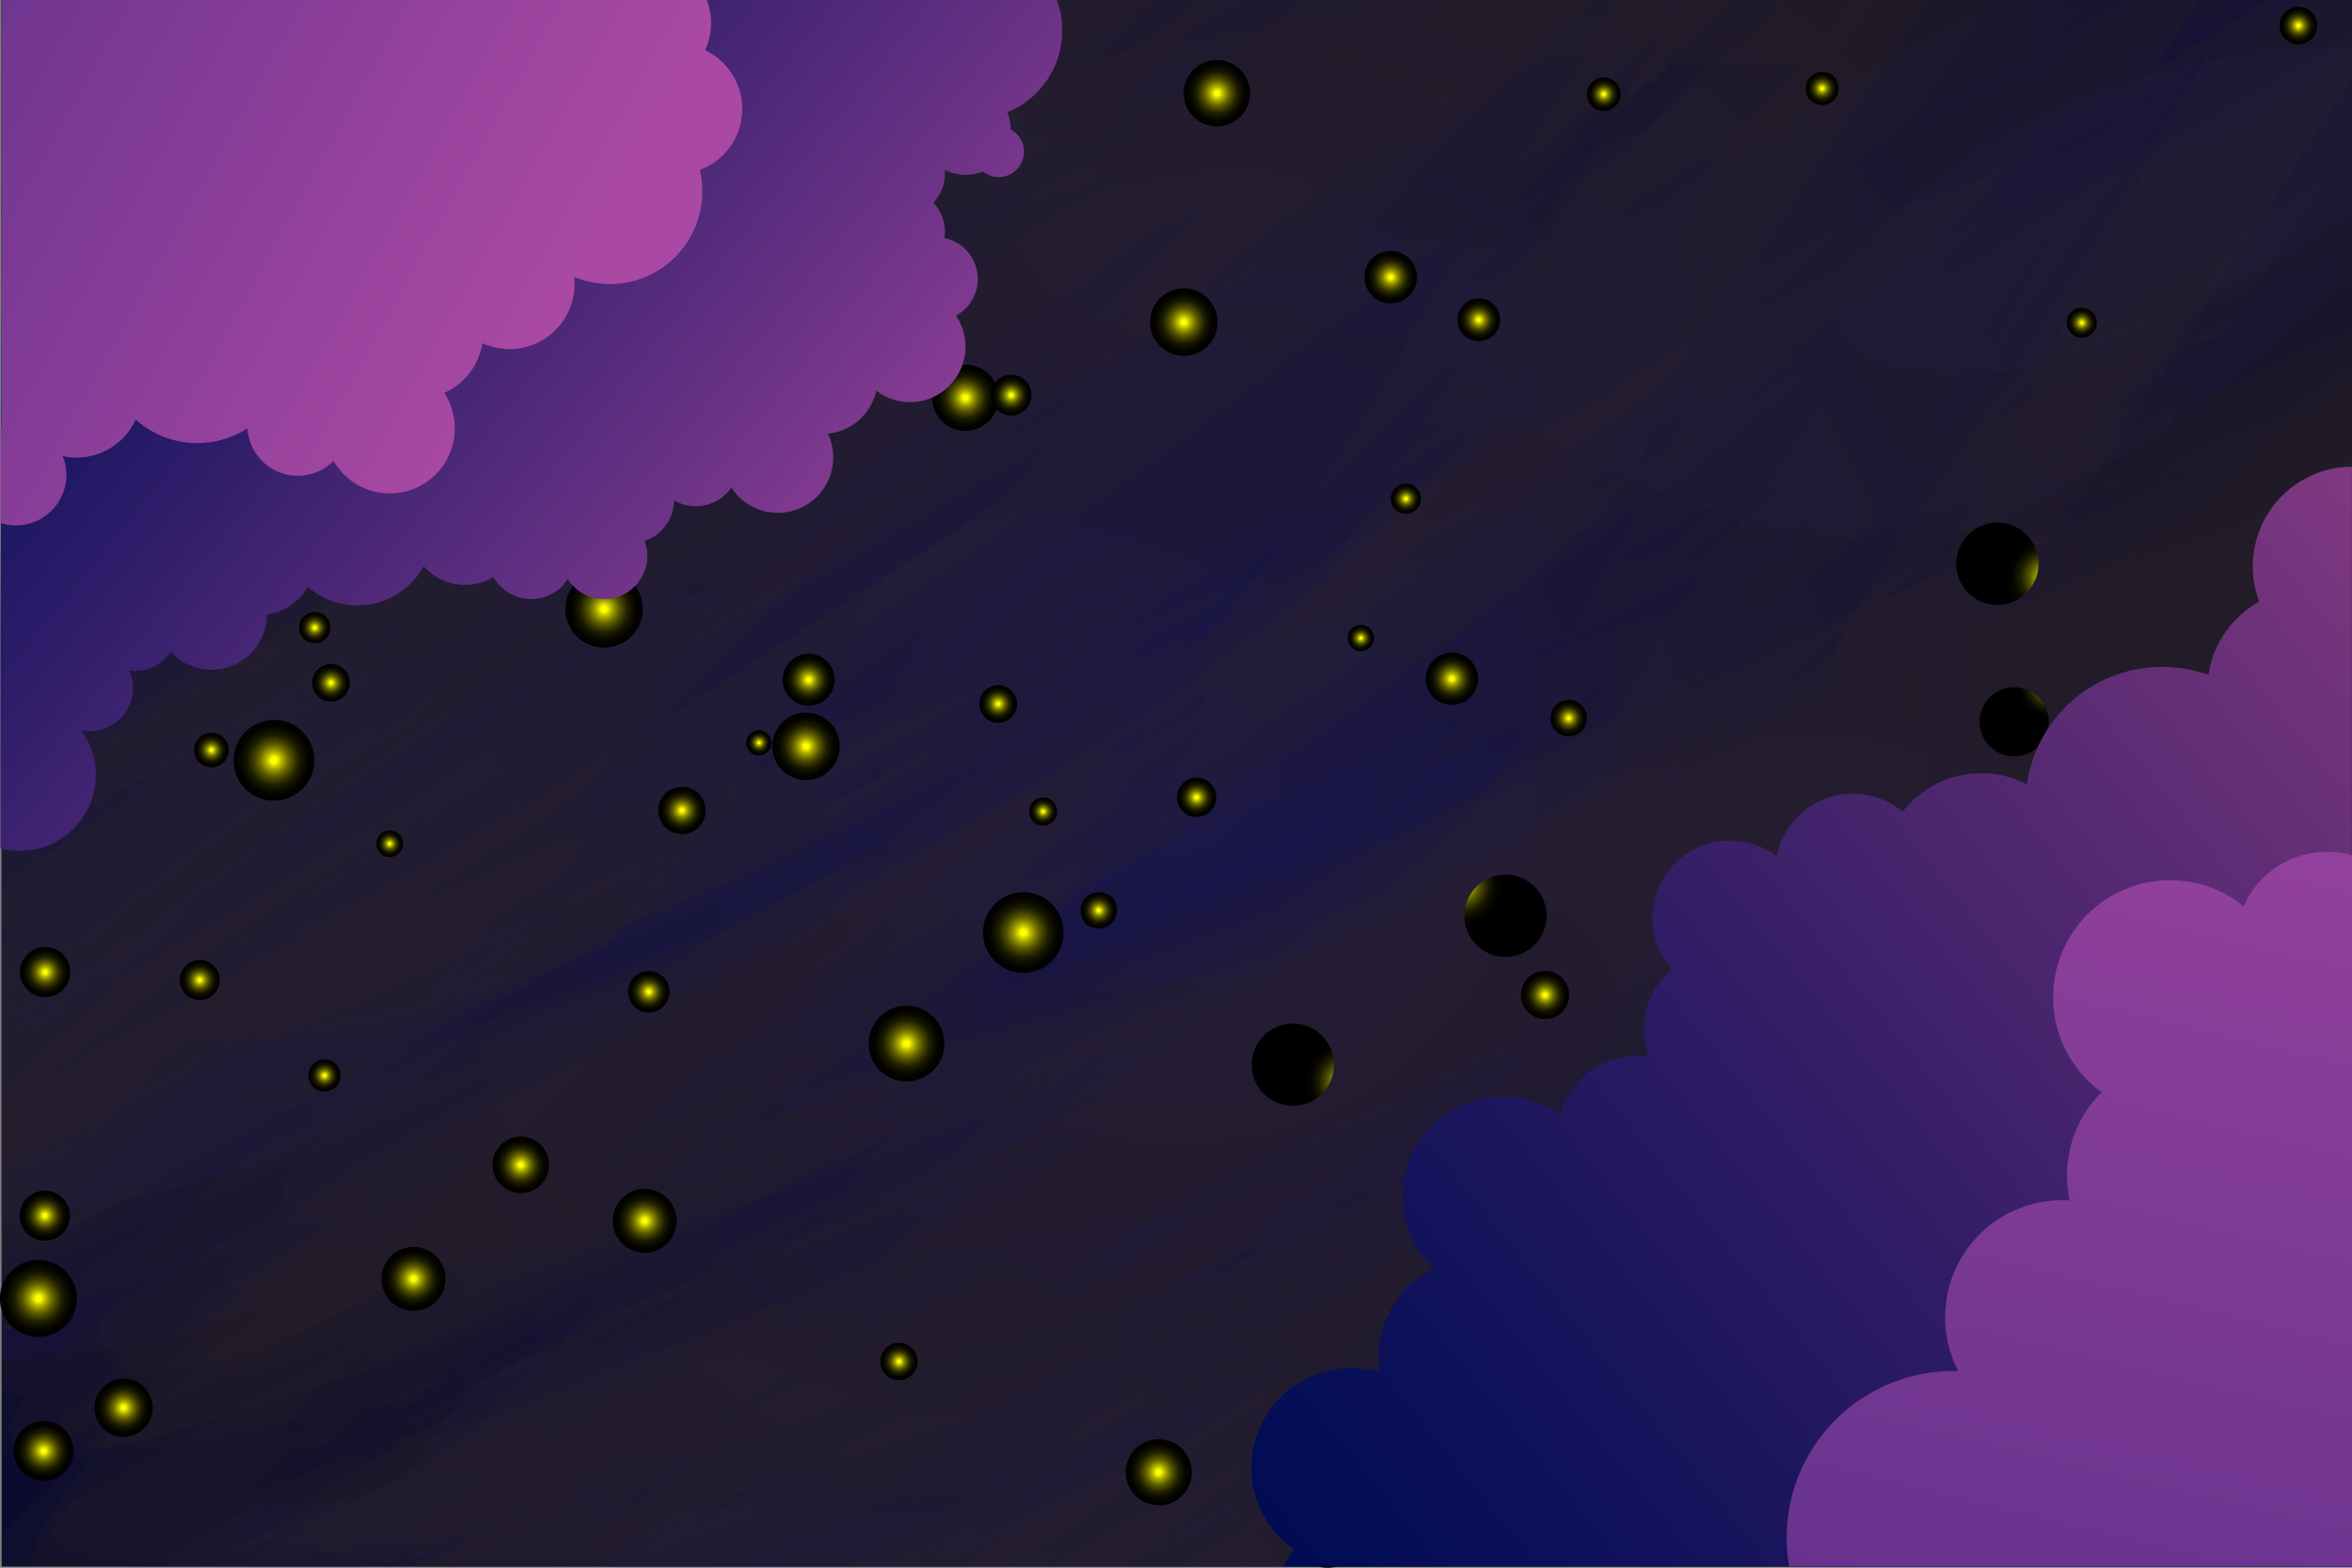 <svg xmlns="http://www.w3.org/2000/svg" xmlns:xlink="http://www.w3.org/1999/xlink" viewBox="0 0 749.93 500"><rect x="0" y="0" width="749.93" height="500" fill="#808080" stroke="none"/><defs><style>.cls-1{isolation:isolate;}.cls-2{fill:url(#radial-gradient);}.cls-3{fill:#10136b;opacity:0.21;}.cls-4{fill:#0d0d4f;opacity:0.64;}.cls-5{opacity:0.99;}.cls-5,.cls-7{mix-blend-mode:color-dodge;}.cls-6{fill:#312c2d;opacity:0.11;}.cls-8{fill:url(#Degradado_sin_nombre_4);}.cls-9{fill:url(#Degradado_sin_nombre_4-2);}.cls-10{fill:url(#Degradado_sin_nombre_4-3);}.cls-11{fill:url(#Degradado_sin_nombre_4-4);}.cls-12{fill:url(#Degradado_sin_nombre_4-5);}.cls-13{fill:url(#Degradado_sin_nombre_4-6);}.cls-14{fill:url(#Degradado_sin_nombre_4-7);}.cls-15{fill:url(#Degradado_sin_nombre_4-8);}.cls-16{fill:url(#Degradado_sin_nombre_4-9);}.cls-17{fill:url(#Degradado_sin_nombre_4-10);}.cls-18{fill:url(#Degradado_sin_nombre_4-11);}.cls-19{fill:url(#Degradado_sin_nombre_4-12);}.cls-20{fill:url(#Degradado_sin_nombre_4-13);}.cls-21{fill:url(#Degradado_sin_nombre_4-14);}.cls-22{fill:url(#Degradado_sin_nombre_4-15);}.cls-23{fill:url(#Degradado_sin_nombre_4-16);}.cls-24{fill:url(#Degradado_sin_nombre_4-17);}.cls-25{fill:url(#Degradado_sin_nombre_4-18);}.cls-26{fill:url(#Degradado_sin_nombre_4-19);}.cls-27{fill:url(#Degradado_sin_nombre_4-20);}.cls-28{fill:url(#Degradado_sin_nombre_4-21);}.cls-29{fill:url(#Degradado_sin_nombre_4-22);}.cls-30{fill:url(#Degradado_sin_nombre_4-23);}.cls-31{fill:url(#Degradado_sin_nombre_4-24);}.cls-32{fill:url(#Degradado_sin_nombre_4-25);}.cls-33{fill:url(#Degradado_sin_nombre_4-26);}.cls-34{fill:url(#Degradado_sin_nombre_4-27);}.cls-35{fill:url(#Degradado_sin_nombre_4-28);}.cls-36{fill:url(#Degradado_sin_nombre_4-29);}.cls-37{fill:url(#Degradado_sin_nombre_4-30);}.cls-38{fill:url(#Degradado_sin_nombre_4-31);}.cls-39{fill:url(#Degradado_sin_nombre_4-32);}.cls-40{fill:url(#Degradado_sin_nombre_4-33);}.cls-41{fill:url(#Degradado_sin_nombre_4-34);}.cls-42{fill:url(#Degradado_sin_nombre_4-35);}.cls-43{fill:url(#Degradado_sin_nombre_4-36);}.cls-44{fill:url(#Degradado_sin_nombre_4-37);}.cls-45{fill:url(#Degradado_sin_nombre_4-38);}.cls-46{fill:url(#Degradado_sin_nombre_4-39);}.cls-47{fill:url(#Degradado_sin_nombre_4-40);}.cls-48{fill:url(#Degradado_sin_nombre_4-41);}.cls-49{fill:url(#Degradado_sin_nombre_4-42);}.cls-50{fill:url(#Degradado_sin_nombre_4-43);}.cls-51{fill:url(#Degradado_sin_nombre_4-44);}.cls-52{fill:url(#Degradado_sin_nombre_4-45);}.cls-53{fill:url(#Degradado_sin_nombre_4-46);}.cls-54{fill:url(#Degradado_sin_nombre_4-47);}.cls-55{fill:url(#Degradado_sin_nombre_4-48);}.cls-56{fill:url(#Degradado_sin_nombre_4-49);}.cls-57{fill:url(#Degradado_sin_nombre_4-50);}.cls-58{fill:url(#Degradado_sin_nombre_4-51);}.cls-59{fill:url(#Degradado_sin_nombre_4-52);}.cls-60{fill:url(#Degradado_sin_nombre_4-53);}.cls-61{fill:url(#Degradado_sin_nombre_4-54);}.cls-62{fill:url(#Degradado_sin_nombre_4-55);}.cls-63{fill:url(#Degradado_sin_nombre_4-56);}.cls-64{fill:url(#Degradado_sin_nombre_4-57);}.cls-65{fill:url(#Degradado_sin_nombre_4-58);}.cls-66{fill:url(#Degradado_sin_nombre_4-59);}.cls-67{fill:url(#Degradado_sin_nombre_4-60);}.cls-68{fill:url(#Degradado_sin_nombre_4-61);}.cls-69{fill:url(#Degradado_sin_nombre_4-62);}.cls-70{fill:url(#Degradado_sin_nombre_4-63);}.cls-71{fill:url(#Degradado_sin_nombre_4-64);}.cls-72{fill:url(#Degradado_sin_nombre_4-65);}.cls-73{fill:url(#Degradado_sin_nombre_4-66);}.cls-74{fill:url(#Degradado_sin_nombre_4-67);}.cls-75{fill:url(#Degradado_sin_nombre_4-68);}.cls-76{fill:url(#Degradado_sin_nombre_4-69);}.cls-77{fill:url(#Degradado_sin_nombre_8);}.cls-78{fill:url(#Degradado_sin_nombre_6);}.cls-79{fill:url(#Degradado_sin_nombre_7);}.cls-80{fill:url(#Degradado_sin_nombre_6-2);}</style><radialGradient id="radial-gradient" cx="375.23" cy="249.8" r="318.43" gradientUnits="userSpaceOnUse"><stop offset="0" stop-color="#0b0a65"/><stop offset="1" stop-color="#040431"/></radialGradient><radialGradient id="Degradado_sin_nombre_4" cx="-3047.32" cy="1663.61" r="4.46" gradientTransform="matrix(0, -1, -1, 0, 1996.21, -2788.54)" gradientUnits="userSpaceOnUse"><stop offset="0" stop-color="#ff0"/><stop offset="0.07" stop-color="#ff0"/><stop offset="0.12" stop-color="#e0e000"/><stop offset="0.21" stop-color="#acac00"/><stop offset="0.31" stop-color="#7e7e00"/><stop offset="0.41" stop-color="#575700"/><stop offset="0.52" stop-color="#383800"/><stop offset="0.62" stop-color="#1f1f00"/><stop offset="0.74" stop-color="#0e0e00"/><stop offset="0.86" stop-color="#030300"/><stop offset="1"/></radialGradient><radialGradient id="Degradado_sin_nombre_4-2" cx="-3026.55" cy="1739.21" r="10.74" xlink:href="#Degradado_sin_nombre_4"/><radialGradient id="Degradado_sin_nombre_4-3" cx="-2891.27" cy="1618.75" r="10.74" xlink:href="#Degradado_sin_nombre_4"/><radialGradient id="Degradado_sin_nombre_4-4" cx="-3046.99" cy="1778.77" r="7.54" xlink:href="#Degradado_sin_nombre_4"/><radialGradient id="Degradado_sin_nombre_4-5" cx="-3005.31" cy="1738.37" r="8.29" xlink:href="#Degradado_sin_nombre_4"/><radialGradient id="Degradado_sin_nombre_4-6" cx="-3025.4" cy="1754.19" r="3.95" xlink:href="#Degradado_sin_nombre_4"/><radialGradient id="Degradado_sin_nombre_4-7" cx="-3104.81" cy="1789.35" r="6.61" xlink:href="#Degradado_sin_nombre_4"/><radialGradient id="Degradado_sin_nombre_4-8" cx="-3121.33" cy="1707.17" r="12.06" xlink:href="#Degradado_sin_nombre_4"/><radialGradient id="Degradado_sin_nombre_4-9" cx="-3012.99" cy="1677.93" r="5.95" xlink:href="#Degradado_sin_nombre_4"/><radialGradient id="Degradado_sin_nombre_4-10" cx="-3042.83" cy="1614.69" r="6.27" xlink:href="#Degradado_sin_nombre_4"/><radialGradient id="Degradado_sin_nombre_4-11" cx="-2992.03" cy="1562.3" r="4.17" xlink:href="#Degradado_sin_nombre_4"/><radialGradient id="Degradado_sin_nombre_4-12" cx="-3005" cy="1533.28" r="8.33" xlink:href="#Degradado_sin_nombre_4"/><radialGradient id="Degradado_sin_nombre_4-13" cx="-3017.56" cy="1496.04" r="5.8" xlink:href="#Degradado_sin_nombre_4"/><radialGradient id="Degradado_sin_nombre_4-14" cx="-3078.85" cy="1645.89" r="5.8" xlink:href="#Degradado_sin_nombre_4"/><radialGradient id="Degradado_sin_nombre_4-15" cx="-2947.58" cy="1547.94" r="4.79" xlink:href="#Degradado_sin_nombre_4"/><radialGradient id="Degradado_sin_nombre_4-16" cx="-2890.53" cy="1524.7" r="6.81" xlink:href="#Degradado_sin_nombre_4"/><radialGradient id="Degradado_sin_nombre_4-17" cx="-2818.57" cy="1484.85" r="5.35" xlink:href="#Degradado_sin_nombre_4"/><radialGradient id="Degradado_sin_nombre_4-18" cx="-2876.95" cy="1552.79" r="8.37" xlink:href="#Degradado_sin_nombre_4"/><radialGradient id="Degradado_sin_nombre_4-19" cx="-2818.28" cy="1608.17" r="10.57" xlink:href="#Degradado_sin_nombre_4"/><radialGradient id="Degradado_sin_nombre_4-20" cx="-2915.39" cy="1688.39" r="10.57" xlink:href="#Degradado_sin_nombre_4"/><radialGradient id="Degradado_sin_nombre_4-21" cx="-2914.56" cy="1673.8" r="6.49" xlink:href="#Degradado_sin_nombre_4"/><radialGradient id="Degradado_sin_nombre_4-22" cx="-2815.36" cy="1733.03" r="12.32" xlink:href="#Degradado_sin_nombre_4"/><radialGradient id="Degradado_sin_nombre_4-23" cx="-2918.85" cy="1758.14" r="12.32" xlink:href="#Degradado_sin_nombre_4"/><radialGradient id="Degradado_sin_nombre_4-24" cx="-2982.77" cy="1803.6" r="12.32" xlink:href="#Degradado_sin_nombre_4"/><radialGradient id="Degradado_sin_nombre_4-25" cx="-2853.03" cy="1780.29" r="5.27" xlink:href="#Degradado_sin_nombre_4"/><radialGradient id="Degradado_sin_nombre_4-26" cx="-2908.73" cy="1822.14" r="4.51" xlink:href="#Degradado_sin_nombre_4"/><radialGradient id="Degradado_sin_nombre_4-27" cx="-2905.18" cy="1870.42" r="7.33" xlink:href="#Degradado_sin_nombre_4"/><radialGradient id="Degradado_sin_nombre_4-28" cx="-2877.9" cy="1908.29" r="6.69" xlink:href="#Degradado_sin_nombre_4"/><radialGradient id="Degradado_sin_nombre_4-29" cx="-2935.66" cy="1901.88" r="11.63" xlink:href="#Degradado_sin_nombre_4"/><radialGradient id="Degradado_sin_nombre_4-30" cx="-2952.35" cy="1909.29" r="6.54" xlink:href="#Degradado_sin_nombre_4"/><radialGradient id="Degradado_sin_nombre_4-31" cx="-2988.71" cy="1895.86" r="5.01" xlink:href="#Degradado_sin_nombre_4"/><radialGradient id="Degradado_sin_nombre_4-32" cx="-3006.29" cy="1890.67" r="6.01" xlink:href="#Degradado_sin_nombre_4"/><radialGradient id="Degradado_sin_nombre_4-33" cx="-3031" cy="1908.86" r="12.87" xlink:href="#Degradado_sin_nombre_4"/><radialGradient id="Degradado_sin_nombre_4-34" cx="-3057.61" cy="1871.96" r="4.25" xlink:href="#Degradado_sin_nombre_4"/><radialGradient id="Degradado_sin_nombre_4-35" cx="-3101.07" cy="1932.52" r="6.36" xlink:href="#Degradado_sin_nombre_4"/><radialGradient id="Degradado_sin_nombre_4-36" cx="-3176.2" cy="1981.92" r="7.95" xlink:href="#Degradado_sin_nombre_4"/><radialGradient id="Degradado_sin_nombre_4-37" cx="-3237.48" cy="1956.79" r="9.26" xlink:href="#Degradado_sin_nombre_4"/><radialGradient id="Degradado_sin_nombre_4-38" cx="-3196.39" cy="1864.36" r="10.2" xlink:href="#Degradado_sin_nombre_4"/><radialGradient id="Degradado_sin_nombre_4-39" cx="-3160.06" cy="1830.16" r="9.04" xlink:href="#Degradado_sin_nombre_4"/><radialGradient id="Degradado_sin_nombre_4-40" cx="-3177.88" cy="1790.64" r="10.17" xlink:href="#Degradado_sin_nombre_4"/><radialGradient id="Degradado_sin_nombre_4-41" cx="-3222.73" cy="1709.58" r="5.95" xlink:href="#Degradado_sin_nombre_4"/><radialGradient id="Degradado_sin_nombre_4-42" cx="-3258.05" cy="1626.78" r="10.52" xlink:href="#Degradado_sin_nombre_4"/><radialGradient id="Degradado_sin_nombre_4-43" cx="-3278.04" cy="1572.87" r="10.49" xlink:href="#Degradado_sin_nombre_4"/><radialGradient id="Degradado_sin_nombre_4-44" cx="-3218.17" cy="1518.43" r="10.52" xlink:href="#Degradado_sin_nombre_4"/><radialGradient id="Degradado_sin_nombre_4-45" cx="-3271.67" cy="1475.75" r="6.88" xlink:href="#Degradado_sin_nombre_4"/><radialGradient id="Degradado_sin_nombre_4-46" cx="-3190.38" cy="1423.02" r="10.68" gradientTransform="matrix(1, -0.01, -0.01, -1, 3777.61, 1792.99)" xlink:href="#Degradado_sin_nombre_4"/><radialGradient id="Degradado_sin_nombre_4-47" cx="-3170.89" cy="1484.98" r="10.68" gradientTransform="matrix(1, -0.01, -0.01, -1, 3701.4, 1825.48)" xlink:href="#Degradado_sin_nombre_4"/><radialGradient id="Degradado_sin_nombre_4-48" cx="-3212.59" cy="1359.64" r="4.8" xlink:href="#Degradado_sin_nombre_4"/><radialGradient id="Degradado_sin_nombre_4-49" cx="-3216.21" cy="1291.98" r="12.84" xlink:href="#Degradado_sin_nombre_4"/><radialGradient id="Degradado_sin_nombre_4-50" cx="-3085.94" cy="1669.92" r="12.84" xlink:href="#Degradado_sin_nombre_4"/><radialGradient id="Degradado_sin_nombre_4-51" cx="-3142.8" cy="1298.88" r="7.67" xlink:href="#Degradado_sin_nombre_4"/><radialGradient id="Degradado_sin_nombre_4-52" cx="-3105.83" cy="1503.57" r="7.67" xlink:href="#Degradado_sin_nombre_4"/><radialGradient id="Degradado_sin_nombre_4-53" cx="-3105.83" cy="1268.12" r="5.53" xlink:href="#Degradado_sin_nombre_4"/><radialGradient id="Degradado_sin_nombre_4-54" cx="-3018.72" cy="1353.99" r="11.03" gradientTransform="matrix(0.92, -0.38, -0.38, -0.92, 3949.03, 335.07)" xlink:href="#Degradado_sin_nombre_4"/><radialGradient id="Degradado_sin_nombre_4-55" cx="-2968.32" cy="1359.34" r="13.12" gradientTransform="matrix(0.92, -0.39, -0.39, -0.92, 3899.82, 288.83)" xlink:href="#Degradado_sin_nombre_4"/><radialGradient id="Degradado_sin_nombre_4-56" cx="-3128.09" cy="1583.98" r="13.12" gradientTransform="matrix(0.92, -0.39, -0.39, -0.92, 3909.25, 594.22)" xlink:href="#Degradado_sin_nombre_4"/><radialGradient id="Degradado_sin_nombre_4-57" cx="-3080.6" cy="1516.19" r="13.12" gradientTransform="matrix(0.95, -0.31, -0.31, -0.95, 3881.31, 761.28)" xlink:href="#Degradado_sin_nombre_4"/><radialGradient id="Degradado_sin_nombre_4-58" cx="-2955.17" cy="1253.74" r="4.3" xlink:href="#Degradado_sin_nombre_4"/><radialGradient id="Degradado_sin_nombre_4-59" cx="-2891.46" cy="1332.43" r="4.77" xlink:href="#Degradado_sin_nombre_4"/><radialGradient id="Degradado_sin_nombre_4-60" cx="-2796.67" cy="1263.38" r="6" xlink:href="#Degradado_sin_nombre_4"/><radialGradient id="Degradado_sin_nombre_4-61" cx="-2816.75" cy="1415.23" r="5.27" xlink:href="#Degradado_sin_nombre_4"/><radialGradient id="Degradado_sin_nombre_4-62" cx="-2819.98" cy="1897.4" r="3.89" xlink:href="#Degradado_sin_nombre_4"/><radialGradient id="Degradado_sin_nombre_4-63" cx="-2883.23" cy="1987.26" r="6.5" xlink:href="#Degradado_sin_nombre_4"/><radialGradient id="Degradado_sin_nombre_4-64" cx="-2953.75" cy="1924.08" r="9.92" xlink:href="#Degradado_sin_nombre_4"/><radialGradient id="Degradado_sin_nombre_4-65" cx="-3027.71" cy="1928.79" r="5.51" xlink:href="#Degradado_sin_nombre_4"/><radialGradient id="Degradado_sin_nombre_4-66" cx="-3098.56" cy="1981.82" r="8.04" xlink:href="#Degradado_sin_nombre_4"/><radialGradient id="Degradado_sin_nombre_4-67" cx="-3131.52" cy="1892.75" r="5.11" xlink:href="#Degradado_sin_nombre_4"/><radialGradient id="Degradado_sin_nombre_4-68" cx="-3202.62" cy="1983.96" r="12.25" xlink:href="#Degradado_sin_nombre_4"/><radialGradient id="Degradado_sin_nombre_4-69" cx="-3251.23" cy="1982.31" r="9.52" xlink:href="#Degradado_sin_nombre_4"/><linearGradient id="Degradado_sin_nombre_8" x1="447.91" y1="544.01" x2="841.41" y2="226.55" gradientUnits="userSpaceOnUse"><stop offset="0" stop-color="#000c54"/><stop offset="0.15" stop-color="#0d1159"/><stop offset="0.44" stop-color="#311d65"/><stop offset="0.82" stop-color="#6a3179"/><stop offset="1" stop-color="#873b83"/></linearGradient><linearGradient id="Degradado_sin_nombre_6" x1="747.57" y1="414.26" x2="489.41" y2="786.01" gradientTransform="matrix(-0.93, 0.36, -0.36, -0.93, 1488.69, 681.88)" gradientUnits="userSpaceOnUse"><stop offset="0" stop-color="#60308b"/><stop offset="1" stop-color="#a949a3"/></linearGradient><linearGradient id="Degradado_sin_nombre_7" x1="16.25" y1="11.94" x2="293.34" y2="236.31" gradientUnits="userSpaceOnUse"><stop offset="0" stop-color="#000c54"/><stop offset="0.13" stop-color="#0d115a"/><stop offset="0.36" stop-color="#311e6b"/><stop offset="0.68" stop-color="#6a3285"/><stop offset="1" stop-color="#a949a3"/></linearGradient><linearGradient id="Degradado_sin_nombre_6-2" x1="-53.62" y1="-8.69" x2="166.2" y2="112.96" gradientTransform="matrix(1, 0, 0, 1, 0, 0)" xlink:href="#Degradado_sin_nombre_6"/></defs><title>background</title><g class="cls-1"><g id="Layer_2" data-name="Layer 2"><g id="Layer_1-2" data-name="Layer 1"><rect class="cls-2" x="0.54" width="749.39" height="499.59"/><path class="cls-3" d="M643.68,253.25c-54.95-27.48-88.93-14.74-88.93-14.74S495.55,266.24,449.84,222s-109.41-55.7-109.41-55.7-46.46-5.75-82.18,16.24-150.63-13.24-150.63-13.24S59.23,155.27.54,182.16V433.75c34.28-1.48,104.28-11.89,159-68.09,75.43-77.44,113.9-92.43,177.85-64s96.92-4.5,96.92-4.5,63.45-37.6,81.94,15.67,65.94,102.74,65.94,102.74,43,53.95,122.9,36.47c20.29-4.44,34.65-4.4,44.8-1.88V242.38C723.56,255.48,679.49,271.15,643.68,253.25Z"/><path class="cls-3" d="M293.44,55.42s23,6,30.64,20,24.65,38.3,63.95,27S482.28,130,482.28,130s88.93,68.2,165.87,30.48c45.91-22.51,81-52.31,101.78-72.69V0H645.08a301.37,301.37,0,0,0-79.86,42.1c-89.43,65.95-140.89,23-140.89,23s-13.49-17-55.45-6.49C339.4,66,315.6,25,304,0H221.91a61.76,61.76,0,0,1,5.91,10.46C242.81,44.43,293.44,55.42,293.44,55.42Z"/><path class="cls-3" d="M432.83,470.07c-25-35.6-67.95-37-102.42-23.48S261,442.26,261,442.26c-100.59-40-123.9,18.65-123.9,18.65s-10.66,19.32-43.3,19.32c-16.74,0-32.06,9.81-43,19.36H469.22A83.22,83.22,0,0,1,432.83,470.07Z"/><path class="cls-4" d="M383.37,472.07c-27.48-23.48-59.46,0-59.46,0s-24.48,17-79.43,9.49c-28.64-3.9-43.71,6.85-51.57,18H407.19C402.61,493.27,397.49,484.14,383.37,472.07Z"/><path class="cls-4" d="M158.91,317.7s12.66-18,12.66-46-34.64-49.29-34.64-49.29S78,182.79.54,220.94V387.82C29.89,385.7,119.65,374.65,158.91,317.7Z"/><path class="cls-4" d="M622.53,282.73c-93.25-16-59.95,52.62-59.95,52.62,49.29,86.59,91.93,87.93,139.22,76.6,24.34-5.82,39.31-4.86,48.13-2.55V273.24C731.28,281.43,689.15,294.14,622.53,282.73Z"/><path class="cls-4" d="M597.36,75.83s-39.3,39.3,22,43.29c45.65,3,103.85-33.34,130.59-52.07V15.76C650,14.85,597.36,75.83,597.36,75.83Z"/><g class="cls-5"><path class="cls-6" d="M.54,82.59q11.61-6.12,23.18-12.27Q58,53.57,91.15,35.76,125.67,17.13,161.85,0H32.9Q16.67,9.38.54,18.83Z"/><path class="cls-6" d="M581.19,378.14q-35.51,15.11-69.94,31.37L449.07,440.2Q392,469.68,335.39,499.59H456.92q9.84-5.56,19.6-11.21a21.62,21.62,0,0,0,5.17,4.39A22,22,0,0,0,492.78,495c-2.33,1.49-4.59,3-6.83,4.55H640.07c16.77-20.22,37.11-38.8,58.34-57q15.51-12.6,31.28-25.08,8.49-6.78,17-13.54l3.24-1.17v-152c-56.9,41-111,83.86-166.56,125.7Z"/><path class="cls-6" d="M749.93,467l-8.57,4.73q-32.22,13.17-62.82,27.9h69l2.39-1Z"/><path class="cls-6" d="M197.19,324.68l-.2.18-10.56,5.52q-77,42.14-151.29,86.41c-7.09,4.14-1.76,13.42,3.47,16.82q8.8,4.83,19.78,1.7A184.89,184.89,0,0,0,90,427.16L158,396.39q88.58-36.5,181.91-67.2l12.52-4.56Q323.93,348.87,296,373.4c-36.6,17.58-74.26,34.2-111.32,51.29q-38.65,18-74.8,38.33c-21.06,11.29-39.79,23.69-58.16,36.57H319.92q15.82-10.08,30.83-20.82C403,445.27,455.3,412,506.27,377.57c63.66-42.95,122.06-89.4,177.49-137.23q33.18-.53,66.17-3.44V207.67Q736.72,209,723.43,210c8.86-4.86,17.66-9.77,26.5-14.65V64.14c-3.47,1-6.92,2.13-10.4,3.16l10.4-4.73V0H736.09q-35.55,23.12-71,46.33c-.89.28-1.79.54-2.67.83-24.06,7.08-47.72,15.61-70.24,24.67-12.08,4.86-23.76,10-35.27,15.31q8-12,15.77-24,21-31.64,42.4-63.14H537.57q-8.75,14.52-17.44,29-23.88,40.43-46.58,81.17A266.47,266.47,0,0,1,456,138.8c-11.13,6.52-22.05,13.18-32.79,19.88l-7.47,5.09c-3.39,2.79-6.82,5.56-10.23,8.34q-43.1,16.83-85.65,34.29a526.76,526.76,0,0,1-103,42.47q-22.51,8.07-44.32,16.95,4.16-5.43,8.3-10.88,18.64-19.53,37.33-39.07l47.7-39.53q9.6-7.28,19.16-14.56,30-18.93,60-37.9,62.14-44.16,123.84-88.61A489,489,0,0,1,507.85,0H202Q184.9,10.13,167.82,20.36,107.13,57.85,48.42,96.73q-24,15.43-47.88,30.93v61.4q5.3-4.25,10.59-8.45Q37.05,161.68,64.82,144l27.3-16.33q41-23.58,82.91-46.42,52.47-27.78,100.47-59c-11.14,15-22.84,29.86-36.64,44-2,1.77-3.92,3.55-5.92,5.31Q203.8,91.26,174.2,110.71c-50,33.26-102,65.1-155.46,95.87q-9.1,3.82-18.2,7.69v60.42c3.57-2,7.17-4.05,10.74-6.09q53.41-30.53,105.2-62.34c34.13-20.58,67.17-41.93,99.67-63.66q6-3.15,11.91-6.36c22.73-12.29,43.32-26.68,63.39-40.87,4-2.87,7.9-5.81,11.74-8.78q9.51-4.17,18.92-8.41c-25.37,23.6-50.58,47.27-76.24,70.74l-5,4.32q-38,24.13-75.82,48.39-35.46,22.8-69.52,46.56C71.82,264.43,49.37,281.47,27.74,299q-11.16,5.25-22.39,10.45l-3.92,6a9.76,9.76,0,0,0,1.31,4.27l-2.2,1.86V408q86.12-33.15,168-71Q182.88,330.85,197.19,324.68ZM660.32,112.36q44.08-15.23,87.87-30.82l.81-.2-8.18,10.09Q686,111.57,633.27,134.11,646.5,123.07,660.32,112.36Zm-68.53,58.45,2-1.82q44.75-12,89.14-24.59-9.24,8.08-18.5,16.16c-30.71,15.17-61.91,29.88-93,44.62q-17.77,8.41-35.87,16.52c6.06-5.46,12.16-10.9,18.22-16.35Zm-40.92-12.33c-2.53,2.21-5.08,4.41-7.59,6.64-4.14,3.5-8.31,7-12.47,10.49q-13.74,4-27.15,8.52Q527.49,171.5,550.87,158.48Zm-64.7,116.77q-12.35,6.48-24.7,12.95l2.8-2.52c1.34-1.19,2.66-2.39,4-3.59Q477.25,278.69,486.17,275.25Zm-137.58,5.81q15.14-7.32,30.47-14.47,46-19.66,91.11-40.16-27.63,23-55.34,46-39.06,15.63-78.33,31l-35.24,12.93Q325,298.77,348.59,281.06ZM24.36,365.8c.52-.59,1-1.18,1.53-1.76,9.65-11.33,20.33-22.26,31.38-33,2.23.1,4.46.17,6.71.22a334.58,334.58,0,0,0,50.66-.64L165.55,314q16.55-8.11,33.2-16.09c23.67-11.42,47-23.19,70.67-34.6q10.95-4,21.13-8.89,13.14-6.37,26.44-12.58c-15.23,11.42-30.79,22.66-46.53,33.8q-17,8.61-32.33,18.36A1407.71,1407.71,0,0,1,42.57,359.75Q33.38,362.67,24.36,365.8Z"/><path class="cls-6" d="M20.36,5.08,33.16,0H.54V19.49Q10.4,12.25,20.36,5.08Z"/><path class="cls-6" d="M37.61,359.77l34-8.42-9.85.64a110.07,110.07,0,0,1,27.45,0c-.32,1.84.4,3.8,2.17,5.86q-6.1,5.43-12.06,10.91a566.26,566.26,0,0,0-41.82,40.68A350.26,350.26,0,0,0,4.14,451.27c-6.39,8.69,11.35,12.93,20,12.06L45.85,459q30-7.65,58.33-17.8,87.45-35.42,171.3-74.55l9.88-4.64c-4.22,3.42-8.39,6.88-12.45,10.4a7.72,7.72,0,0,0-1.85,5.4Q202,412,137.37,449.87q-10.77,3.81-9.7,11.74,3.09,7.71,15.15,8.76a295.82,295.82,0,0,0,47.57-2.91,281.86,281.86,0,0,0,46.12-8.36q38.16-15.42,76.29-30.86a528.59,528.59,0,0,0,88.56-31l-9.25,8c-4.45,2.2-8.86,4.44-13.32,6.63-37.19,18.3-76,35.14-114.07,52.62Q229.05,481,195.6,499.59H749.93V0H722.59c-8.18,5.58-16.48,11.08-25.11,16.38-4,2.27-7.92,4.61-11.86,6.93L701,0h-620C71.53,7.15,62.33,14.46,53.36,21.88Q27.11,34.45.54,46.7V213.41Q63.65,184,122.64,150.86l66.27-37.58q12.66-7.29,25.38-14.53l-13.4,12.67q-38.61,28.2-80.6,54.14C85.44,187.9,51.4,210.37,18.37,233.93c-6.07,4.48-12,9-17.83,13.64V371.71q7.31-1.09,14.54-2.45ZM329,275l30.79-48,32.79-40q30.34-33.47,64.89-65,24-22.6,49.42-44.5c6.29-5.44,12.75-10.78,19.31-16.06q5.74-3.1,11.45-6.26,6-3.35,11.78-6.81c-11.94,25.86-23.18,51.85-33.93,77.93q-6.34,3.35-12.74,6.63a666.9,666.9,0,0,0-97,47.49q-30.36,17.94-19.62,50.2l-25,37.24q-12.65,5.55-25.37,11l-9.51,2.76C327.22,279.43,328.13,277.22,329,275ZM168.45,382.08q3.7-3.93,7.49-7.82c2.86.25,5.73.45,8.59.67Zm-12.31-90.43q43-25,84.92-50.72,29.06-17.55,57.24-35.73l-7.41,6Q257.2,235.44,222.45,259c-28.81,19.81-56.77,40-84.24,60.67l17.69-27.76Zm-16.28-76.23q-4.47,7-9,14-14.5,8.53-29.19,16.94Q120.52,230.69,139.86,215.42Z"/><path class="cls-6" d="M100.38,247.07l-.12.07c1-.92,2-1.84,3.1-2.75Z"/><path class="cls-6" d="M62.67,24.8Q32,34.94.54,43.64V93.16L72.65,58.34q17.86-9.23,35.28-18.8,23-10.18,45.7-20.63l16.75-6.17Q185.67,6.86,200,0H111.39Q92.67,9.66,73.83,19.21C70.14,21.1,66.4,23,62.67,24.8Z"/><path class="cls-6" d="M3.13,36.75Q52.26,18.17,101.67,0H.54V38.29Z"/><path class="cls-6" d="M640.83,495.34c-3.72,1.4-7.42,2.83-11.13,4.25H749.93V419.24Q703.75,455,655.76,489.72Z"/><path class="cls-6" d="M5.27,484.51c-1.63,1.68-3.19,3.38-4.73,5.08v10H129.15q43.64-23.41,90.3-43.67-41.46,21.4-81.88,43.67h98.15q82.34-32.31,169.15-58.81c-1.38,1.13-2.78,2.26-4.16,3.4q-6.87,5.65-13.67,11.35c-29.49,14.78-59.32,29.25-89.88,43.09l-2.2,1H478.73Q509,478.08,540,457q-17.76,14.24-36.24,28.09L481,499.59h83.8c4.63-3.25,9.16-6.44,13.55-9.5,60.45-42.16,116.26-87,169.42-133.24h2.21v-122q-22.65,7.69-45.33,15.34a299.55,299.55,0,0,1,45.33-37.54V144.89q-16,10.61-32,21.21L690,175.88q-28,9.84-55.17,20.67,10.3-15.68,21.32-31.14,47.7-70.23,93.79-141V0h-72q-16.12,9.15-32.79,17.87,6.95-8.78,13-17.87H461.63Q451,6.29,440.11,12.47l-93.46,26q-27,9.38-54.37,18.21,35.82-19.35,71.88-38.51Q381.26,9.11,398.32,0H303.85Q271,14,237.3,27.26,160.05,52.84,83,78.67,41.47,93.63.54,109.29v30.44C48.3,118.49,98.47,99.57,147.71,80q43.75-16.65,88.57-31.91Q188.7,76.55,140.61,104.6,113.17,120.1,85,135l-15.49,6.69Q35.8,156.49.54,169.58v43c19.58-9.8,39-19.8,58-30.15q13.54-7.15,27.07-14.34,22.11-10.52,43.83-21.42l46.05-22.55Q230,98.69,286.12,74.84l85.67-24.25c-14.59,8.06-29.15,16.15-43.54,24.34q-32.12,18.79-63.41,38.21c-57.91,35.38-113.57,72.32-169.29,109.25q-45.37,30.68-95,58.12V403c1.65-.85,3.31-1.7,5-2.57,53.89-27.66,105.63-57.13,157.18-86.71,9.61-3.53,19.16-7.13,28.6-10.88,29.34-11.09,54.86-25.54,80.49-40q21.66-11.81,42.42-24.32l31.5-19.27c9.16-6.53,18-13.25,26.61-20.1q41.32-20.57,82.45-41.3c.83-.42,1.63-.85,2.45-1.27-2.74,2.17-5.46,4.35-8.22,6.52l-47.82,38q-36.39,27.36-75.22,53.17l-33.38,21.2c-29.65,18.14-59.2,36.34-88.38,54.82q-11,5.89-22.38,11.55l-72,33.45q-36.16,19.35-70.37,40.31-6.52,4.64-8.27,10.91C29.44,433.92,40.28,437,48,440.17c.69.3,1.39.58,2.09.87l-3.55,3A520.23,520.23,0,0,0,5.27,484.51ZM388.74,110.79c-5.7,7.68-11.37,15.34-17.1,23L367,135.92c-11.77,5.52-23.42,11.16-35.11,16.74l-9,4.29q-49.11,32.81-99,65.07C154.37,267.36,80.76,309.83,5,350.49c7.08-6.16,14.34-12.24,21.85-18.19,38.63-32.37,84.9-60.7,129.92-88.9,40.86-25.59,84-49.51,126.38-74q53.31-29.65,106.27-59.59ZM221.59,484.49c6.66-3.81,13.29-7.64,20-11.42,2.67-1.52,5.36-3,8-4.52a105.5,105.5,0,0,0,14.28.6c2.56.11,5.1.12,7.62.05Q246.45,476.7,221.59,484.49Zm206.28,1.32q6.48-5.6,13-11.18,8.91-4.62,17.78-9.27Q443.11,475.49,427.87,485.81Zm32.46-90.28q-30.45,12.74-60.67,25.75l-71.35,31.29q-14.13,4-28.17,8.14c38.16-26.21,76.35-52.37,114-78.91q63-29.71,130.26-54.49Q502.43,361.47,460.33,395.53ZM555,304.17q29.38-16.31,58.21-33Q602,280.31,590.76,289.5,572.79,296.76,555,304.17Zm99.71-10.69,3.8-3.29q37-9.7,73.29-20.57a140.77,140.77,0,0,0-23.7,15.82c-26.07,13.3-52.56,26.25-79.18,39.16l-22.3,9.87Q630.73,314,654.7,293.48ZM496,56.67A327.63,327.63,0,0,1,532.68,20q20.42,0,40.78,1.08-2.69,3.34-5.35,6.7A430.13,430.13,0,0,1,528.72,67Q498.6,79,468.38,91C477.38,79.47,486.52,68,496,56.67ZM330.73,289.76c44.4-28.8,88.53-57.77,132.81-86.64l73.8-51.38q51-40.14,97.69-82.58c4.1-3.57,1.8-8.63-2.24-12.29,3.63-1.73,7.25-3.45,10.84-5.21l28.59-13.85c9.68-5.71,19.56-11.27,29.54-16.75-20.94,35.12-43,69.93-65.12,104.71q-23.86,37.83-48.41,75.44-5.06,9.49-10.49,18.89-24.5,10.8-48.29,22.41a670.16,670.16,0,0,0-58.73,32.36L449,292.35q-42.36,15-83.84,31.19-52.49,27.87-114.56,42.84c-20.39,5.53-39.81,13.26-58.88,21C235.81,353.48,283.54,321.66,330.73,289.76ZM90.3,473.39l-4.47,4.86q14.6-14.91,30.48-29.22l11.4-.87a320,320,0,0,0,40.65-12L185.09,429q19.08-9.51,39.43-17.78,22.41-10,45.61-19.2L293,383.66q27.78-12.84,56-25.2-23.58,14.18-45.82,29.26-14.67,13.44-29.89,26.58-97.75,44-202,80Q80.33,483.65,90.3,473.39Z"/><path class="cls-6" d="M158.14,422.82c11.93-5.74,23.72-11.59,35.46-17.5q-18.9,38.31-60.18,62.37-26.1,10.41-51.37,21.92l46.12,10H749.93V0H681.1q-4,2.63-8,5.27c-17.55,11.59-36.2,22.5-55.41,32.8l-13.08,6.64Q619.23,22.36,633.83,0H.54V392.13c4.07-.22,8.14-.4,12.21-.64l1.82-.09c-4.79,4.48-9.45,9-14,13.57v65.74Q35.37,462.37,69.06,452,114.87,439.15,158.14,422.82Zm506.58,71.06,37.49-44.44,7.73-5.29q-22.56,26-45.56,51.74C664.49,495.22,664.61,494.55,664.72,493.88Zm-299-262.15-8.34,11.05-4.22-7.39ZM263,401q39.23-3.15,77.95-8.57l32.72-3.86L359.82,400.4q-26.42,7.11-53.62,13-27.18,6.45-53.6,13.94l-3.37-12.12Z"/><path class="cls-6" d="M581.12,499.59H749.93V390.87c-45.08,31.84-89.79,63.92-135,95.64Q597.89,492.93,581.12,499.59Z"/><path class="cls-6" d="M.54,499.59H190.17L263.78,473c1.18,0,2.35,0,3.53-.07q16.33,1.29,27.91-5.87l8.52-6q28-8.3,55.52-17.32-16.15,13.52-32.14,27.11-19.71,9.89-39.56,19.65c-6.26,3.07-12.59,6.07-19,9H513.12C546,477.39,577.44,454.11,609,431.1c30.68-22.36,59.91-45.88,87.93-69.86,5.82-.25,11.65-.49,17.48-.76q17.83-.78,35.53-2.25V331c-6.75.61-13.5,1.18-20.28,1.67q10.25-9.15,20.28-18.39V217.64Q720.43,226.77,691,236q10.71-10.42,22.47-20.24l15.48-4q10.5-2.58,21-5.21v-83l-28.06,17.56q-17.36,7.67-35,15Q645,172.84,603.55,190l14.76-6q-22.53,9.12-44.56,18.46,27.19-36.79,52.33-74.23C655.48,85.46,685.12,42.85,714,0h-97c-1.66,1-3.32,1.94-5,2.89.63-1,1.23-1.93,1.85-2.89H446.21l-3.4,2q-33,5.15-65.88,10.52c-27.42,4.31-65.73,18-100.65,31.75Q319,22.17,361.53,0H253.44Q143.69,39.8,34.69,80.54,17.53,86.93.54,93.51V128C18,119.76,35.68,111.7,53.37,103.67q75.81-31.15,154.27-59.15Q119.7,91.73,30.56,137.91q-15,7.78-30,15.53V205.1L32,189.29q35.89-19.93,70.55-40.85c44.54-26.31,91.32-51.09,137.63-76Q307,52.27,377,37.69c-22.81,12-45.88,23.82-68.69,35.8C244.24,107.12,184,144.08,124,180.86L69.39,214.34Q36.33,236.78.54,257V408.47q32-17,63.7-34.25,15-8.18,29.68-16.54Q48.13,390.62,1.54,423.06l-1,.72v18.44c1.12.64,2.23,1.3,3.38,1.91q-1.69,1.46-3.38,2.94ZM635.39,288.75l11-10.32q48.5-16,97.71-31l-5,4.34L734.93,254a32.7,32.7,0,0,0-6.76,3.41l-.44.24c-23.05,11.69-46.38,23.13-69.63,34.58Q632,305,605.06,317,620.26,302.91,635.39,288.75ZM196.88,480.81c3.35-2.12,6.67-4.26,10-6.36l4.06-2.38c1,0,2,0,3.05,0,1.93.14,3.86.22,5.79.33Q208.38,476.62,196.88,480.81ZM422.72,391.7l-45.79,17.85c31.47-22.19,61.57-45,91-68.3Q483,335.6,498.16,330,460.57,360.95,422.72,391.7ZM560.79,278.11Q553.52,281,546.32,284c-2.92,1.2-5.81,2.42-8.72,3.63q18-10,35.74-20.07Q567.05,272.84,560.79,278.11ZM452.62,55.34Q462,45.53,471.4,35.71c4.21-4.24,8.69-8.33,13.3-12.36l6.88-3.61Q520.22,16.1,549,13.1l-2.1,3A350.33,350.33,0,0,1,513,51.9c-16.7,7.44-33.49,14.78-50.51,22q-20.16,8.58-40.13,17.32Q436.83,73.07,452.62,55.34ZM409,203.14l45.38-32.41Q528.73,126.95,587,73.31q7.65-3.57,5.55-9.53A21.19,21.19,0,0,0,585,54.4q10.57-6.76,21.08-13.58l8.39-5c14.53-7.32,29.1-14.71,43.23-22.46q-35,53.42-71.31,106.43Q560.12,160,531.27,199.41q-8.19,15.09-17.14,30c-19.28,9.39-37.76,19.55-56.07,29.75q-15.66,8.61-30.67,17.7-10.5,6.56-20,13.72Q361,307.13,316.15,325.77q-49.75,27.71-109.27,42.94-13.78,4.53-27,9.71Q195,365.24,210.3,352.17q26.05-22.32,52.59-44.38Q291,284,322.16,262.08,365,232.21,409,203.14ZM114,346.22c39.31-22.74,77.68-46.2,116-69.71,43.35-26.62,84.85-54.66,126.21-82.71-43.59,32.54-90.31,62.86-136.25,93.88A1102.41,1102.41,0,0,1,114,346.22ZM26.47,319.8l-3,1.26,15.91-13.94q25.7-21.3,52.59-41.93c31.49-24.66,65.19-47.61,99.91-70.17q49.68-30.12,101.31-58.7L355,99.85c3.52-1.8,7-3.65,10.46-5.48-5.84,7.75-11.59,15.52-17.39,23.22l-9.57,13.24Q318.15,141,298,151.26q-12.9,6.44-25.86,12.83l-48.43,33.07Q174.35,230.25,123,261.94,75.85,291.67,26.47,319.8Zm65,142.13c2.43-.21,4.85-.47,7.28-.8,17.28-1.22,33.41-7.21,47.89-13.24q9.39-3.83,18.58-7.84c18.85-9.72,37-19.86,55.24-30.12q22.45-12.63,45.88-24.41c-2.48,2.05-5,4.07-7.47,6.13-2.66,2.27-5.27,4.58-7.82,6.9l-112.45,56q-30.55,11.73-61.5,23Q84.15,469.67,91.5,461.93Z"/><path class="cls-6" d="M15.85,62.55q44-18.36,87.23-37.56c18.46-7.25,38.36-16.4,56.62-25H.54V70.27C5.67,67.72,10.76,65.14,15.85,62.55ZM27.92,22.08l9.34-3.95c-2.88,1.57-5.8,3.12-8.69,4.68l-7.3,2.05Z"/><path class="cls-6" d="M124.69,10.66c6.89-3.48,13.66-7,20.37-10.66H42.59L30.79,6.51Q19.9,8.6,8.53,10l-4,.91q9-5.07,18-10.07L24.8,0H.54V70.09A1219.12,1219.12,0,0,0,124.69,10.66Z"/><path class="cls-6" d="M62.58,339.67l.31-.13q76.1-29.93,146.72-65.15a89.3,89.3,0,0,0,11.73-4.84Q280.5,240.71,334.5,207.8q63.39-35.45,123.78-73.27,19.7-10.57,39.2-21.3l-10,10.89L470.3,141l-9.88,8.58-22.78,17.51q-31.59,23.26-66,44.64c-1.38,1-2.8,2-4.19,3q-12.94,7.88-25.58,16Q299.42,256.78,257.3,283c-3.33,1.76-6.66,3.53-10,5.26q-81,32.29-147.26,77.24c-4.45,2.37-7.26,5.45-8.4,9.25-2.51,6.16-2.09,10.51,6.12,14.07l4.82,2.1Q95.23,397,88,403a506.13,506.13,0,0,0-41.65,41A317.76,317.76,0,0,0,13.62,486.8c-2.78,4-2.57,8.62-.53,12.79H62.91q70.5-26.64,140.67-53.7Q169.44,464.75,136,484.16A14.71,14.71,0,0,0,132,494.47a13.32,13.32,0,0,0,.18,5.12h43.09l88.06-33.83q94-30.56,183.9-66.26-9.37,7.75-18.73,15.51-21.63,10.75-43.63,21.17L347.21,453q-38.55,16.68-76.33,34.13c-8.71,4-17.27,8.2-25.75,12.42h81.12l8.16-3.66-2.73,2.45c-1.72.39-3.42.81-5.13,1.21h64.06l3.09-.85,2.23.1-1,.75h87.75q6.66-1.09,13-2.72c-1.27.9-2.5,1.82-3.77,2.72h57.21a351.73,351.73,0,0,0,30.24-20.93l36.79-26.45q44.58-32.62,86.15-67,24.23-19.44,47.6-39.27V207.48L725.2,217.86q12.39-10.47,24.73-21V116.42q-12.37,9-24.74,17.94-21.51,7.62-42.7,15.82,5.57-9,10.79-18.09c18.38-29.63,37.46-59.07,56.65-88.48V0H567.56q-4,4.56-8.24,9.08C548,20.27,536.46,31.14,524.5,41.84q-9.19,3.6-18.36,7.24c3.26-4.23,6.51-8.46,9.82-12.66Q530.81,17.79,547.68,0H364.13c-6,1.9-12,3.78-18,5.7L339.43,8l14.89-8H223q-45.27,15.5-89.81,32C88,48.2,43.89,65.66.54,83.92v30.43c48.37-21,99.11-39.73,148.75-58.93q27.5-10.66,55.53-20.62c-25.5,17.94-50.65,36.12-75.9,54.21L113,99.36q-16.23,6.94-32.59,13.76Q39,127.82.54,145.73v47.16c3.32-1.19,6.64-2.38,10-3.52A277.24,277.24,0,0,0,55.74,167l45.56-25.42Q119,131.3,136.78,121.09q26.6-12,52.72-24.43,50-23.72,102.5-44.93L329.81,35c-5.1,3.3-10.24,6.58-15.29,9.92-46.33,30.16-91.49,61-136.12,92.29q-52.08,38.5-106.2,75.7L5,253.11c-1.49.78-3,1.53-4.5,2.3v32.81l1.35-.55L.54,288.74v83.57q18.36-9.46,36.6-19.07Q49.91,346.49,62.58,339.67Zm232,88.62,7.27-4a46.18,46.18,0,0,0,7-.75Q301.74,425.92,294.62,428.29ZM86.75,459.76l.23-.27a506.84,506.84,0,0,1,40.53-40.89c6.75-6.43,13.8-12.73,21.08-18.91l1.26,0a103.19,103.19,0,0,0,36.77-4.7c16.83-3.63,31.7-9.59,46.94-15.45q22.63-9.53,45.55-18.75,23.17-9.63,47.11-18.37,13.63-4.08,26.82-8.79,31.31-14.08,63.25-27.49Q392.74,319.38,369.77,333a534.06,534.06,0,0,0-52.33,36Q204.15,416.82,86.75,459.76Zm290.59-58.21q-29.56,9.26-58.88,18.86,14.84-10.34,29.72-20.64,17.9-9.31,36-18.47Q472,338.72,558.22,294.58q14.5-4,28.91-8.2-22.57,18-45.14,36-18.65,14.91-37.13,29.89-27.11,12.16-54,24.57Zm135.43,16.89q-43.38,27.46-84,56.76l-4.79.4-5.32,1c-2.14.71-4.3,1.38-6.45,2.07,7.12-6.3,14.2-12.62,21.36-18.9Q445.73,449.34,458,438.9q64-33,127.64-66.27l11.27-5.87Q554.2,392.14,512.77,418.44ZM572,275.77l1.67-.9,82-47.57c6.25-3.71,12.45-7.46,18.67-11.18q-24.4,20-49.14,39.84Q598.51,265.81,572,275.77Zm158.68-33.89Q697.2,261.11,663.25,280l-31.12,15.34q21.61-17.64,43-35.43Q703,251.09,730.63,241.88Zm-208.3-86.32,64.95-53.14A635.09,635.09,0,0,1,672.79,28c4.94-3.48,6.5-7.29,4.73-11.44,1.51-.54,3-1.09,4.49-1.67q14.67-5.49,29.11-11.22Q692,39.09,673.29,74.59q-19.39,36.9-38.16,73.92a284.37,284.37,0,0,1-14.53,27.36c-9.68,4.33-19.27,8.74-28.7,13.27-28.32,13.64-56.23,27.74-81.4,44l-17.4,14.23q-35.72,13.34-70.89,27.31-43.84,17.1-86.35,35.7-15.76,4.27-31,9.28-27.16,8.91-53.15,19.3-23.72,9.29-47.37,18.65c-.85.36-1.73.67-2.58,1,18.59-13.33,37.73-26.33,56.7-39.23,36-23,72-46,108.53-68.7l23.29-11.43q18.18-11.36,36.21-22.81l17-12.17c3-1.79,6-3.59,9.09-5.37Q492.11,180.22,522.33,155.56ZM11.68,326.89c5.24-4.77,10.58-9.5,16.12-14.13q27.58-23,58.4-44.14,31.26-21.63,65-41.54,42.29-24.54,85.33-48.48,47.1-27.21,96.43-52.54,20.85-9.66,40.63-20.12l-4,5.23-5.63,2.73q-48.1,32.76-97,65c-49.71,33-103.62,63.42-156.59,94-31.91,18.43-64.62,36.22-97.77,53.64Z"/><path class="cls-6" d="M615.09,479.08l-44.18,20.51h179V395.22c-21,17.8-41.85,35.67-62.91,53.4Q650.36,463.05,615.09,479.08Z"/><path class="cls-6" d="M.54,46.94v39.2q18.75-10.2,37.51-20.42c4.26-2.32,8.57-4.61,12.85-6.91,9.63-4.22,19.2-8.51,28.64-12.93L123,25.67Q151,12.37,180,0H78C53.88,14.91,30,30,5.89,44.93,4.11,45.6,2.31,46.26.54,46.94Z"/><path class="cls-6" d="M749.93,499.59v-5l-12.87,5Z"/><path class="cls-6" d="M127.47,378.74q-30.28,17.19-60.36,34.51-6.72,2.5-5.57,7.68a23.53,23.53,0,0,0,5,11.78c5.63,7,17.9,4.67,26.43,1.57l108.85-39.54q95.93-26.94,178.92-68.13-16,13.27-31.94,26.59c-45.23,22.8-92.94,43.33-139.66,64.7q-38.76,18-74.89,38.26a598.37,598.37,0,0,0-66.66,43.43H147q22.64-14.86,47.18-28.35c1.64-.9,3.3-1.78,4.94-2.67l23.47-5.33q-8.1,7.17-16.27,14.32-12.6,11-25,22H295.41c28.88-23.31,58.62-46.14,88.43-68.91q9.11-1.47,18.25-2.85l23.21-2.58q-41.16,26.24-80.88,53.47l-37.6,20.87H491.15l18.72-10.35a36.36,36.36,0,0,0,3,3.34,1.58,1.58,0,0,0,.15.12c-3.4,2.24-6.68,4.55-9.91,6.89h86.67A701.75,701.75,0,0,0,665.34,463q-20.55,17.91-39.48,36.57h49.4c2.38-2.37,4.74-4.75,7.15-7.12,20.57-20.19,43.8-39.2,67.52-57.82V284.76q-27.66,21.83-55,43.85L652.3,362.27l-33.71,13.09q-72.92,30.38-142.08,64.48-55.59,27.56-110.46,55.75l44.21-24.86q51.6-31.73,101-65C591.66,352.82,665.17,295.59,734,235.86q7.95,0,15.94-.14V104.33q-53.56,25-107.19,49.85a717,717,0,0,1,73.42-53q16.77-5.32,33.77-10.31V19.82l-37,25.31L681.36,53.8Q656.47,62,632,70.76c-6.39,2.24-12.68,4.59-18.93,7q19.35-29.51,38.9-59Q658.19,9.4,664.44,0H589.71Q582,13.67,574.4,27.34,553.19,66.51,533,105.92c-1.36,2.89-2.83,5.74-4.35,8.58-28.87,13.72-57.06,28.79-82.23,45.31L438,165.34c-3.39,2.88-6.83,5.72-10.26,8.58Q344,205.44,263.67,240.72A556.47,556.47,0,0,0,210,258.13q-25.29,9.6-50.23,19.6-17,7.54-34.81,14.25l.92-1.21,8.54-6.33,40.15-25.66q48.72-28,96.22-56.94,42.4-27.12,81.74-56.25c32.8-20.64,65.18-41.61,98-62.22q40.23-21.63,69.95-49.22A304.22,304.22,0,0,1,553.12,0H241.34c-47.74,29.91-93.7,61-139.59,92.23L43,132.11a304.18,304.18,0,0,1-42.49,33v42.34q7.8-5.64,15.84-11.16c45.7-33,98.82-61.09,150.76-89.4l52-28.32Q268.94,51.77,316.23,23c-3.21,4.3-6.39,8.62-9.65,12.9-.92,1.23-1.87,2.45-2.82,3.66l-5.08,2.55-7.27,4q-47,32.51-95.14,64.2c-49,32.68-101.9,62.9-154.06,93.27-13.74,8-27.67,15.86-41.67,23.65V269c5-2.74,10-5.47,14.93-8.22A1430.23,1430.23,0,0,0,199.39,173q40.55-20,79.82-41.14c22.42-12.09,42.61-26.36,62.29-40.37q11.89-8.67,22.8-17.87,12.06-4.83,24.55-9.25c-1.42,1.45-2.89,2.88-4.31,4.33q-23.39,23.91-48,47.23l7-6.24q-13,11.92-27.22,23.09-23.61,14.06-46.87,28.36-37.94,22.22-74.79,45.23-35.17,22.2-69.53,45c-6.89,4.52-13.61,9.14-20.25,13.8Q74.4,282.7,43.12,299.73q-8.46,3.22-9.18,9.81a8.68,8.68,0,0,0,2.44,8.19q-10.5,8.68-20.86,17.45c-5.14,4.53-10.1,9.13-15,13.78v75.45l102.32-36.94Q115.24,383.18,127.47,378.74Zm435.78,51.57.94-.41q-12.09,8.57-24.47,16.93c-14,5.36-28.38,10.33-42.51,15.56Q529.9,446,563.25,430.31Zm-271,24.27q-5.61,4.19-11.17,8.41,9.49-8.44,18.94-16.92l4.8-1C300.6,448.25,296.38,451.4,292.22,454.58Zm99-72.09q-18.15,12.57-35.92,25.38-8.13,1.35-16.22,2.81,11.67-10.5,23.49-20.9c25.13-12.09,49.7-24.8,74.09-37.61Q413.77,367.19,391.26,382.49Zm335-241.15c-8.61,7.76-17.18,15.55-25.8,23.31q-34.73,18-70.26,35.26l-62.39,30.67q-19.51,9.87-39.37,19.4,15.58-12.79,31.14-25.59l50.84-41.73c4.2-4,8.5-7.87,12.84-11.74C658,161,692.14,151.15,726.23,141.34ZM584.59,120.65c14.39-6.32,29.18-12.21,44.19-17.85q-7,5.07-13.94,10.2-15.39,3.93-30.6,8.11Zm-72.6,77q35.37-16.86,69.74-34.57l-6.7,5.59-24.9,20.12-66.5,22.83Q497.76,204.56,512,197.62Zm4,18.72-42.18,34.08q-32.68,26.41-65,53l-4.71,1.94-110,29.37q-31,9.93-61.81,20.2l7.08-3.82c1.12-.25,2.23-.52,3.34-.84a58.38,58.38,0,0,0,20.26-7.72l20-14.27q17.71-9.09,35.63-18L408,268.44Q461.14,241.58,516,216.34ZM22.72,382.55C38.43,363.24,58.43,345.48,78.28,328a146.77,146.77,0,0,0,31.53-1.82l14.6-2.58a212.73,212.73,0,0,0,31.51-10.06c12.13-4.38,23.48-9.85,34.73-15.2q23.06-9.39,46.29-18.57l24.27-9a596.44,596.44,0,0,0,79.25-29.62,432.31,432.31,0,0,0-48,33.88,390.09,390.09,0,0,0-43.51,26L207.8,317.75Q113.51,354.47,17.34,388.9C19.12,386.78,20.87,384.65,22.72,382.55Z"/><path class="cls-6" d="M20.28,6.88,38.48,0H.54V14.74Z"/><path class="cls-6" d="M123.84,410a136.13,136.13,0,0,0,22.06,2Q81.25,445.66,19.23,481.5q-7.29,6.69,1.92,12.18a81.8,81.8,0,0,0,39,3.61Q97,496,133.37,492.06a87.61,87.61,0,0,0,17.95-1.94l-.4.18q-9.81,4.57-19.45,9.29H707.11c.77-1.47,1.56-2.93,2.32-4.4,7-13.29,13.7-26.66,20.28-40.05l20.22-8.73V194.58l-2.87,1c.58-.63,1.15-1.27,1.72-1.9l1.15-.58V10.72c-1.5.92-3,1.84-4.49,2.74C727.7,24.28,710,34.64,691.15,44.59q-64.93,40.62-130.22,81-25.86,16-52.22,31.67l-3,1.59q24.7-36.68,49.52-73.32,26.38-38.69,52.58-77.42c1.82-2.69,3.59-5.4,5.4-8.09H413.36A477.6,477.6,0,0,1,368,36.26c-7.94,6-16.31,11.75-25,17.3,6.2-8.16,12.42-16.31,18.79-24.39l15-17.72L387.43,0H245.64L231.21,7.66c-1.66.47-3.3.95-5,1.41Q193.1,20.56,160.8,33.13C113.48,50.63,67.3,69.18,21.49,88.34c40-21.13,80.46-41.89,120.67-62.82Q166.72,12.74,191.29,0H94.55Q74.63,11.33,54.78,22.69q7.44-7.2,14.48-14.6C75,5.36,80.76,2.69,86.52,0H.54V464.29q35.09-10.86,67.87-24.59Q96.57,425.23,123.84,410ZM651,400.27l-7,6.05a481.86,481.86,0,0,1-40.22,26.91c-1.08.7-2.21,1.36-3.31,2l-1.39.57Q625.13,418.13,651,400.27ZM527.33,425.65l8.22-4.35-22.62,15.9Q520.12,431.41,527.33,425.65Zm-249.93,6.7c-28.68,13.93-58.2,27.14-87.65,40.36l22.18-11.8a475.74,475.74,0,0,0,74.71-51.66l3.57-2.2c5.71-2.83,11.14-5.79,16.36-8.85,3.05-.47,6.11-.9,9.15-1.37,1.39-.1,2.75-.25,4.11-.38Q298.53,414.35,277.4,432.35ZM454.65,80.18A784.38,784.38,0,0,0,533.05,6c-2.83,4.51-5.63,9-8.48,13.53Q473.77,100.64,424.1,182q-13.78,20.64-29.73,40.48a942.71,942.71,0,0,1-143,61l-6.17,3.78q-17.77,11.33-34.43,23.35Q192,316,174.16,322.69q6.14-6.88,12.26-13.78c23.76-26.76,46.16-54,67.72-81.62C324.43,180.44,391.75,131.61,454.65,80.18Zm-279,23.9,49.86-32.51Q239.25,65,252.69,58.09C240.71,74,229,90,216.75,105.71q-8.1,9.17-16.21,18.31c-3.22,3.16-6.52,6.26-9.86,9.35-5.23,2.33-10.47,4.66-15.76,6.94-23.56,10.59-38.67,17.68-49.36,24C142.79,144.41,159.36,124.3,175.65,104.08Zm-86.92,101L85,211.19c-1.62,1-3.23,2-4.86,3.05Q84.43,209.68,88.73,205.1Z"/><path class="cls-6" d="M85.8,40.48c20.52-10.77,41.85-23.36,63-36.45l8.79-4H.54V85.08C30.3,70.34,59.07,54.51,85.8,40.48Z"/><path class="cls-6" d="M152.51,321.12a327.38,327.38,0,0,0,51.12-25L224.46,284q40.36-23,79-47.4c17.65-10.87,35.27-22.25,51.58-34.1Q367,194.33,378.64,186q45.45-23.73,89.56-48.6l1-.55C460,146.86,451,157,441.94,167l9.88-10.28q-12.84,14.08-27.49,27.3-20.56,16.66-42.73,32.39-40.8,27.83-84.91,53.27-56.44,32.6-112.48,65.52Q133,366.32,79.66,395.84,73,400.7,73.22,407.29c.38,4.33,5.5,7.6,11.57,10L80,421.25a534.33,534.33,0,0,0-41.61,40.47c-11.82,12.17-21.49,24.9-30.86,37.87H114.74q25.65-9.06,50-19.65l3.83-1.76q-18.9,10.59-37.54,21.41h94.7l8.78-3.84q93.74-33.27,188.66-65-4.32,3.6-8.62,7.2-39.63,19.88-80.21,38.89l-38.17,16.92c-4.37,1.91-8.69,3.87-13,5.81H560.28c5.44-4.17,10.84-8.35,16.18-12.59,31.74-24.26,62.61-48.92,93.4-73.74q41.31-33.28,80.07-67.72V109.12l-25.78,17.8q-35.83,25-71.61,50.08,20.1-32.07,40.92-63.93,28.15-43.59,56.47-87.14V0H664.6l-.68.45q-9.48,4.39-19,8.69c2.64-3,5.18-6.06,7.66-9.14H388.87c-14.07,8.26-28.16,16.5-42.13,24.79q-25.12,6.77-49.35,15,20.34-11,40.64-22.08Q354.31,8.83,370.63,0H260.38c-2.32,1.53-4.65,3.06-7,4.6q-25.81,12-53.79,21.94Q128.8,52.43,58.11,78.48,28.89,89.22.54,100.83v38.38C47.46,117,97.46,97.73,147.12,78.47c-23.06,16.84-45.84,33.86-68.63,50.87l-1.71,1.18q-24.73,10.38-50.1,20c-8.74,4-17.43,8-26.14,12V214q22.31-12.79,43.65-26.35,14.66-7,29.38-13.9,39.6-16.33,77.29-34.6,30-14.53,60.56-28.58-46.83,30.51-92.14,62l-54.82,38Q33.85,232.46.54,252.32v45.05q4.48-1.68,8.93-3.43c-3,2.21-6,4.44-8.93,6.68V402.71q54.21-28,107.52-56.87Q130.53,333.68,152.51,321.12ZM292.06,452.7c4.46-2.45,8.89-4.92,13.37-7.35q4.6-.08,9.11-.44Q303.33,448.84,292.06,452.7Zm47.81-85.18q-11.67,8.6-23,17.39-98.76,45.27-204.13,82.57l.67-.78Q129.82,448.9,148.31,432c1.65-1.51,3.34-3,5-4.48,10.42-.76,20.77-2.48,30.7-4.09a343.53,343.53,0,0,0,39.15-12.81c21-7.57,40.64-17.12,60.53-25.85q22.55-10.33,46.47-19.16l23.61-8.26C349.09,360.73,344.44,364.1,339.87,367.52Zm159.77.69q-41.76,19-85.85,35.7l-60,24.92q22.23-15.46,44.4-30.95,39.54-19,80.45-36.79,28.9-11.32,57.77-22.69ZM603.7,283.7l-40.75,13q-24.9,8.55-49.28,17.66l2.1-1.68c3.79-1.69,7.52-3.43,11.17-5.26l11.21-5.17a157.32,157.32,0,0,0,19.05-13.23q27.76-16,55.25-32.13,19.9-6.62,40-13Q628.09,263.83,603.7,283.7ZM642.65,54.34q8.1-5.46,5.3-12.05l8.87-4q11.92-6,23.74-12.19-1.95,3.6-3.89,7.22-20.34,37.53-40.25,75.18c-17.87,33.59-34.85,67.39-52.14,101.12-12.29,5.93-24.39,12-36.33,18.21q-13,6.67-25.42,13.78c-15.78,8.8-27,17.47-39.36,27.45l-79.7,29.76A580.06,580.06,0,0,1,289.2,342.24c-19.49,5.71-38.08,13.18-56.41,20.68,26.11-19.38,53.4-38.1,80.44-56.82,8-5.56,16.16-11,24.33-16.5q24-14.19,45.78-30c1.23-.91,2.42-1.84,3.64-2.74,15.87-10.56,31.59-21.21,46.79-32.19q42.74-27.37,75.09-60.56c8.92-7.89,14.89-16.8,18-26.67a2.75,2.75,0,0,0,.26-.22Q593,101,642.65,54.34ZM503.56,41.18c4-4.74,8.11-9.34,12.42-13.85q5.6-.36,11.21-.66l-2,2.22L510.14,44.17q-15.58,14.36-31.8,28.16C486.58,61.89,494.93,51.5,503.56,41.18ZM281.49,134c26.95-16.21,54.64-31.76,82.76-46.94a309.69,309.69,0,0,1-46.1,26.73q-26.1,15.11-52.69,29.85C270.82,140.4,276.13,137.17,281.49,134ZM72.41,305.88c29.76-24.15,64.36-45.69,98-67.33,41-26.41,85-50.86,128-75.74q17.31-10,34.41-20.27-6.27,8.37-12.92,16.62Q289,179.47,258,199.67C192.85,242.29,124.22,282.44,53.6,321,59.75,315.86,66,310.82,72.41,305.88Z"/><path class="cls-6" d="M621.17,492.45q-8.37,3.54-16.65,7.14H749.93V386.26c-26.9,21.88-53.33,44-80,66Z"/><path class="cls-6" d="M112.68,467.51c.16-.19.34-.37.51-.55l-.5.54Z"/><path class="cls-6" d="M.54,474.16v25.43H121q9.67-2.34,19.24-4.93c-3.07,1.63-6.11,3.29-9.17,4.93H749.93v-449c-10.67,7.19-21.29,14.42-32,21.58-16.53,11-33.19,21.64-50.64,32q-31,20.27-59.93,41.79c3.73-5.85,7.5-11.68,11.22-17.54C643.32,89.62,668.46,51,693.25,12.25c2.21-4.12,4.55-8.19,7-12.25H.54V268.28q4.28-3.72,8.35-7.59l9.39-5.09Q46.83,240.11,75.86,225L48.18,248.14Q24.33,265.69.54,283.26V446a102.23,102.23,0,0,0,26.91-4.66c3.55-1.9,7.06-3.83,10.61-5.74q-5,4.64-9.9,9.35A321.43,321.43,0,0,0,.54,474.16ZM295.37,340q11.92-13.28,23.85-26.54,27.54-31.73,39.85-67.55c52.16-33.79,101.46-69.49,150.61-105.22q9.59-6.3,19.12-12.62c5.62-3.88,11.18-7.79,16.76-11.7q-14.5,27.33-28.77,54.71Q496.41,212.2,474.47,253c-1.79,2.66-3.62,5.31-5.41,8q-31.21,26-63.62,51.4-54.93,16.46-107.56,36.22l-14.57,3.51Q289.39,346,295.37,340ZM234.63,159.44a44.81,44.81,0,0,0,.65-9.92q4.8-1.8,9.64-3.52Q239.85,152.75,234.63,159.44ZM112.24,44.09c1.62-.45,3.22-.93,4.83-1.4q-7.81,5.41-15.58,10.87c-.32-1.65-.73-3.28-1.2-4.91C104.27,47.13,108.25,45.6,112.24,44.09ZM69.31,136.53Q94.92,121,121.19,106.1c35.43-20.57,71.55-40.6,107.58-60.68,3.51-2,7.06-3.89,10.58-5.84q-11.62,6.77-23.18,13.6c-21.84,12.94-43.29,26.22-64.54,39.65l-7,1.53,1,2.32q-20,12.67-39.82,25.47Q87.48,129.28,69.31,136.53Z"/><path class="cls-6" d="M19.59,7.15,33.12,0H.54V19.36Z"/><path class="cls-6" d="M126.72,366.35a113.7,113.7,0,0,0,36.63-3.84l8.61-4Q99.23,399.17,28.53,441.44q-11.24,4.32-9.4,12.61Q24,461.76,37,461.48a362.16,362.16,0,0,0,52.47-7.12,338.14,338.14,0,0,0,50.24-12.45l53.52-31.24a787.38,787.38,0,0,1,97-51.19c2.7-.64,5.41-1.25,8.09-1.91q23.92-3.45,40.3-15.08c2.28-1.75,4.53-3.52,6.81-5.27q7.23-2.64,14.55-5.17-39.09,33.42-77.28,67.28c-4.35,2.14-8.69,4.3-13.05,6.43-37.24,18.15-76.22,34.83-114.19,52.29q-38.73,18.06-74.77,38.49c-1.77,1-3.51,2-5.27,3h282c31-25.86,62.73-51.29,94.32-76.78l39.54-32.36,1.18-.95c42.5-22.77,85.26-45.31,127.77-68.07q36.69-19.65,73-39.59L691.54,283c-59.27,41.84-116.61,84.95-175.43,127.08l-65.64,44.76q-28.43,19-58.38,36.81l-15.11,8H749.93V466.76c-7.14,4.08-14.5,8-22.13,11.6-.1-2.18-2-4.23-5.89-6.15A109.33,109.33,0,0,0,692.82,468c5.47-10.2,10.64-20.48,15.65-30.79l11.83-11.75q14.87-5.2,29.63-10.52V0H723.34c-2.9,1.63-5.78,3.27-8.73,4.89L586.3,85.69l-4.06,2.53q-17.49,9-35.09,18-16.78,9-33.67,17.88c7.06-10.33,14-20.7,20.82-31.12q31.28-46.54,62.84-93H515.39C493.81,35,472.14,69.87,451,104.94a818.17,818.17,0,0,1-53.2,82.91l-8.35,10.8q-41.58,17.76-83.15,35.55-49.11,28.52-108.42,44.66c-7.17,2.18-14.19,4.66-21.11,7.3q8-18.51,16-37a501.38,501.38,0,0,1,77.37-74.74l-9.7,8.47c9.37-7.52,18.8-15,28.2-22.52Q334,129.45,376.76,96.83q35.78-36.43,85.73-64.09Q486.8,17,509.29,0H381.65c-8,5.84-16.31,11.55-24.87,17.08-2.23,1.44-4.53,2.84-6.78,4.26Q358.29,10.63,366.79,0H140.05q-12,4.92-23.94,10,9.65-5,19.32-10H38.24Q19.29,10.73.54,21.58V326.06q18.95-10.95,37.74-22Q25.59,313.93,13.18,324C9,325.87,4.75,327.8.54,329.71v95.66c4.85-2.1,9.69-4.22,14.48-6.39Q72.37,394.11,126.72,366.35ZM619.48,472.28q-11.6.9-23.14,2,2.61-2.5,4.93-5.13l12.58-9.82q12.89-3,25.31-6.79Q629.31,462.4,619.48,472.28ZM686,112q11.49-2.3,23-4.62-6.36,7.71-12.69,15.42l-1.89.57q-16,5.38-32,10.88Q674.09,123.07,686,112Zm-124.54,45.6,7.89-3.09q-14.11,11.79-28.15,23.61l-5.66,2.15Q548.49,168.94,561.47,157.61ZM477.66,231l2.36-1L442.38,262l-3.08,1.29Q458.79,247.28,477.66,231ZM33.23,199.08q44.9-42,92.39-82.66,6.27-4.78,12.53-9.58Q172,85.17,206.88,64.16,224.18,53.72,241,43l-4.56,6.14a467.64,467.64,0,0,1-33.66,41q-14.37,13.44-29.94,26.08l-42.19,24.07Q79.74,168,33.23,199.08Z"/><path class="cls-6" d="M613.28,183.82l-1.36.66.34-.34Z"/><path class="cls-6" d="M78.81,0H.54V37.84C27,25.57,52.93,12.85,78.81,0Z"/><path class="cls-6" d="M656.73,428.55q-23.65,9.9-46.82,20.34l-67.08,31.38c-13.13,6.4-26.18,12.87-39.25,19.32h64.56l8.53-4.11c-1.86,1.38-3.76,2.74-5.64,4.11H734.37c1.82-1,3.65-2,5.45-3l-3.49,3h13.6V345.18c-29.14,25.4-57.39,51.3-85.89,76.95Z"/></g><g class="cls-7"><path class="cls-8" d="M332.6,254.32a4.47,4.47,0,1,0,4.46,4.46A4.46,4.46,0,0,0,332.6,254.32Z"/><path class="cls-9" d="M258.85,227.42a10.75,10.75,0,1,0,8.75,8.79A10.76,10.76,0,0,0,258.85,227.42Z"/><path class="cls-10" d="M379.31,92.14a10.75,10.75,0,1,0,8.75,8.79A10.76,10.76,0,0,0,379.31,92.14Z"/><path class="cls-11" d="M217.45,250.91a7.55,7.55,0,1,0,7.54,7.55A7.55,7.55,0,0,0,217.45,250.91Z"/><path class="cls-12" d="M257.84,208.49a8.29,8.29,0,1,0,8.29,8.29A8.29,8.29,0,0,0,257.84,208.49Z"/><path class="cls-13" d="M242,232.91a4,4,0,1,0,3.95,4A4,4,0,0,0,242,232.91Z"/><path class="cls-14" d="M206.86,309.67a6.61,6.61,0,1,0,6.61,6.61A6.61,6.61,0,0,0,206.86,309.67Z"/><path class="cls-15" d="M289.05,320.74A12.06,12.06,0,1,0,301.1,332.8,12.06,12.06,0,0,0,289.05,320.74Z"/><path class="cls-16" d="M318.28,218.5a6,6,0,1,0,6,6A6,6,0,0,0,318.28,218.5Z"/><path class="cls-17" d="M381.52,248a6.27,6.27,0,1,0,6.27,6.27A6.27,6.27,0,0,0,381.52,248Z"/><path class="cls-18" d="M433.91,199.32a4.17,4.17,0,1,0,4.17,4.17A4.17,4.17,0,0,0,433.91,199.32Z"/><path class="cls-19" d="M462.93,208.14a8.33,8.33,0,1,0,8.33,8.33A8.32,8.32,0,0,0,462.93,208.14Z"/><path class="cls-20" d="M500.17,223.22A5.8,5.8,0,1,0,506,229,5.8,5.8,0,0,0,500.17,223.22Z"/><path class="cls-21" d="M354.58,286.07c-6.23-4.75-13.26,2.33-8.47,8.53C352.33,299.27,359.29,292.26,354.58,286.07Z"/><path class="cls-22" d="M448.27,154.26a4.79,4.79,0,1,0,4.79,4.78A4.78,4.78,0,0,0,448.27,154.26Z"/><path class="cls-23" d="M471.51,95.18a6.81,6.81,0,1,0,6.81,6.81A6.81,6.81,0,0,0,471.51,95.18Z"/><path class="cls-24" d="M511.37,24.69A5.35,5.35,0,1,0,516.71,30,5.34,5.34,0,0,0,511.37,24.69Z"/><path class="cls-25" d="M443.43,80a8.37,8.37,0,1,0,8.36,8.37A8.37,8.37,0,0,0,443.43,80Z"/><path class="cls-26" d="M388,19.17a10.57,10.57,0,1,0,10.57,10.57A10.57,10.57,0,0,0,388,19.17Z"/><path class="cls-27" d="M307.82,116.28a10.57,10.57,0,1,0,10.57,10.57A10.57,10.57,0,0,0,307.82,116.28Z"/><path class="cls-28" d="M322.42,119.54A6.49,6.49,0,1,0,328.9,126,6.48,6.48,0,0,0,322.42,119.54Z"/><path class="cls-29" d="M263.18,14.49A12.33,12.33,0,1,0,275.5,26.82,12.33,12.33,0,0,0,263.18,14.49Z"/><path class="cls-30" d="M238.07,118a12.33,12.33,0,1,0,12.33,12.33A12.32,12.32,0,0,0,238.07,118Z"/><path class="cls-31" d="M192.61,181.9a12.33,12.33,0,1,0,12.32,12.33A12.32,12.32,0,0,0,192.61,181.9Z"/><path class="cls-32" d="M215.93,59.22a5.27,5.27,0,1,0,5.27,5.27A5.27,5.27,0,0,0,215.93,59.22Z"/><path class="cls-33" d="M174.07,115.68a4.51,4.51,0,1,0,4.51,4.51A4.51,4.51,0,0,0,174.07,115.68Z"/><path class="cls-34" d="M125.8,109.31a7.33,7.33,0,1,0,7.33,7.33A7.33,7.33,0,0,0,125.8,109.31Z"/><path class="cls-35" d="M87.92,82.68a6.69,6.69,0,1,0,6.69,6.68A6.68,6.68,0,0,0,87.92,82.68Z"/><path class="cls-36" d="M94.34,135.49A11.63,11.63,0,1,0,106,147.12,11.63,11.63,0,0,0,94.34,135.49Z"/><path class="cls-37" d="M86.92,157.27a6.54,6.54,0,1,0,6.54,6.54A6.54,6.54,0,0,0,86.92,157.27Z"/><path class="cls-38" d="M100.35,195.17a5,5,0,1,0,5,5A5,5,0,0,0,100.35,195.17Z"/><path class="cls-39" d="M105.54,211.74a6,6,0,1,0,6,6A6,6,0,0,0,105.54,211.74Z"/><path class="cls-40" d="M87.35,229.6a12.87,12.87,0,1,0,12.87,12.87A12.86,12.86,0,0,0,87.35,229.6Z"/><path class="cls-41" d="M124.26,264.83a4.25,4.25,0,1,0,4.24,4.24A4.24,4.24,0,0,0,124.26,264.83Z"/><path class="cls-42" d="M63.69,306.17a6.37,6.37,0,1,0,6.36,6.36A6.36,6.36,0,0,0,63.69,306.17Z"/><path class="cls-43" d="M14.3,379.71a8,8,0,1,0,8,8A8,8,0,0,0,14.3,379.71Z"/><path class="cls-44" d="M39.43,439.68a9.27,9.27,0,1,0,9.26,9.26A9.27,9.27,0,0,0,39.43,439.68Z"/><path class="cls-45" d="M131.85,397.66a10.2,10.2,0,1,0,10.2,10.2A10.2,10.2,0,0,0,131.85,397.66Z"/><path class="cls-46" d="M166.05,362.48a9,9,0,1,0,9,9A9,9,0,0,0,166.05,362.48Z"/><path class="cls-47" d="M205.57,379.17a10.18,10.18,0,1,0,10.17,10.18A10.18,10.18,0,0,0,205.57,379.17Z"/><path class="cls-48" d="M286.63,428.24a5.95,5.95,0,1,0,5.95,5.95A5.95,5.95,0,0,0,286.63,428.24Z"/><path class="cls-49" d="M369.43,459A10.53,10.53,0,1,0,380,469.51,10.51,10.51,0,0,0,369.43,459Z"/><path class="cls-50" d="M423.35,479a10.49,10.49,0,1,0,10.49,10.49A10.49,10.49,0,0,0,423.35,479Z"/><path class="cls-51" d="M477.78,419.11a10.52,10.52,0,1,0,10.52,10.52A10.52,10.52,0,0,0,477.78,419.11Z"/><path class="cls-52" d="M520.46,476.25a6.88,6.88,0,1,0,6.88,6.88A6.88,6.88,0,0,0,520.46,476.25Z"/><circle class="cls-53" cx="573.2" cy="401.85" r="10.68" transform="translate(165.66 971.01) rotate(-89.43)"/><circle class="cls-54" cx="511.24" cy="382.36" r="10.68" transform="translate(122.19 888.52) rotate(-89.25)"/><path class="cls-55" d="M636.57,419.25a4.8,4.8,0,1,0,4.81,4.8A4.79,4.79,0,0,0,636.57,419.25Z"/><path class="cls-56" d="M704.24,414.83a12.85,12.85,0,1,0,12.84,12.85A12.85,12.85,0,0,0,704.24,414.83Z"/><path class="cls-57" d="M326.29,284.56a12.84,12.84,0,1,0,12.84,12.85A12.84,12.84,0,0,0,326.29,284.56Z"/><path class="cls-58" d="M697.34,346.59a7.68,7.68,0,1,0,7.67,7.67A7.67,7.67,0,0,0,697.34,346.59Z"/><path class="cls-59" d="M492.64,309.62a7.68,7.68,0,1,0,7.67,7.67A7.66,7.66,0,0,0,492.64,309.62Z"/><path class="cls-60" d="M728.1,311.76a5.53,5.53,0,1,0,5.53,5.53A5.54,5.54,0,0,0,728.1,311.76Z"/><circle class="cls-61" cx="642.22" cy="230.19" r="11.03" transform="translate(185.19 736.71) rotate(-67.66)"/><circle class="cls-62" cx="636.87" cy="179.79" r="13.12" transform="translate(225.32 698.01) rotate(-67.31)"/><circle class="cls-63" cx="412.23" cy="339.56" r="13.12" transform="translate(-60.07 588.89) rotate(-67.31)"/><circle class="cls-64" cx="480.02" cy="292.06" r="13.12" transform="translate(51.69 655.72) rotate(-71.65)"/><path class="cls-65" d="M742.47,162.34a4.3,4.3,0,1,0,4.3,4.3A4.3,4.3,0,0,0,742.47,162.34Z"/><path class="cls-66" d="M663.78,98.16a4.77,4.77,0,1,0,4.77,4.77A4.78,4.78,0,0,0,663.78,98.16Z"/><path class="cls-67" d="M732.84,2.14a6,6,0,1,0,6,6A6,6,0,0,0,732.84,2.14Z"/><path class="cls-68" d="M581,22.94a5.27,5.27,0,1,0,5.27,5.27A5.28,5.28,0,0,0,581,22.94Z"/><circle class="cls-69" cx="98.82" cy="31.45" r="3.89"/><circle class="cls-70" cx="8.95" cy="94.69" r="6.5"/><path class="cls-71" d="M72.14,155.29a9.93,9.93,0,1,0,9.92,9.93A9.94,9.94,0,0,0,72.14,155.29Z"/><path class="cls-72" d="M67.43,233.66a5.51,5.51,0,1,0,5.51,5.51A5.51,5.51,0,0,0,67.43,233.66Z"/><path class="cls-73" d="M14.39,302a8,8,0,1,0,8,8A8,8,0,0,0,14.39,302Z"/><path class="cls-74" d="M103.46,337.87a5.12,5.12,0,1,0,5.11,5.11A5.11,5.11,0,0,0,103.46,337.87Z"/><path class="cls-75" d="M12.25,401.83A12.26,12.26,0,1,0,24.5,414.09,12.25,12.25,0,0,0,12.25,401.83Z"/><path class="cls-76" d="M13.91,453.17a9.53,9.53,0,1,0,9.52,9.52A9.53,9.53,0,0,0,13.91,453.17Z"/></g><path class="cls-77" d="M749.89,148.83a31.82,31.82,0,0,0-29.54,43.07,31.85,31.85,0,0,0-16.18,23.35,43.6,43.6,0,0,0-57.91,34.87,31.69,31.69,0,0,0-39.6,8.76A24.79,24.79,0,0,0,566.47,273a24.79,24.79,0,0,0-33.41,36.27,24.81,24.81,0,0,0-7.36,27.89,24.73,24.73,0,0,0-28.14,18.55A31.83,31.83,0,0,0,457,404.57a31.87,31.87,0,0,0-17.12,33,31.84,31.84,0,0,0-27.24,56.65,24.16,24.16,0,0,0-3.44,5.35H749.89Z"/><path class="cls-78" d="M749.93,272.77A28.94,28.94,0,0,0,715.41,289a37.33,37.33,0,1,0-45.29,59.32,37.34,37.34,0,0,0-10.2,34.53,37.31,37.31,0,0,0-37.22,50.66,38.79,38.79,0,0,0,1.7,3.76,53.14,53.14,0,0,0-53.92,62.29H749.93Z"/><path class="cls-79" d="M338.69,9.73A28,28,0,0,0,337,0H.54V99.23L.15,200.16v70.38a24.23,24.23,0,0,0,30.41-23.4,24.14,24.14,0,0,0-4.64-14.25,13.37,13.37,0,0,0,2.7.27,13.75,13.75,0,0,0,12.59-19.35,13.56,13.56,0,0,0,13.25-5.93A17.66,17.66,0,0,0,85.1,196a17.68,17.68,0,0,0,13-8.87,24.2,24.2,0,0,0,37-6.54A17.61,17.61,0,0,0,157.35,184a13.77,13.77,0,0,0,23.65.67,13.77,13.77,0,0,0,25.39-7.38,13.9,13.9,0,0,0-.86-4.76,13.78,13.78,0,0,0,9.37-13,13.61,13.61,0,0,0,7,1.91,13.76,13.76,0,0,0,11.3-5.92,17.67,17.67,0,0,0,30.77-17.22,17.65,17.65,0,0,0,15.44-13.7,17.68,17.68,0,0,0,25.4-23.93,13.34,13.34,0,0,0-3.71-24.78,13.1,13.1,0,0,0,.18-2.09,13.29,13.29,0,0,0-3.66-9.16,13.29,13.29,0,0,0,3.66-9.16,12.26,12.26,0,0,0-.07-1.36,14.35,14.35,0,0,0,12.13.54,8.07,8.07,0,1,0,8.93-13.36,14.3,14.3,0,0,0-1.09-5.49A28.12,28.12,0,0,0,338.69,9.73Z"/><path class="cls-80" d="M236.66,34.74A20.72,20.72,0,0,0,224.81,16a20.52,20.52,0,0,0,.55-16H.54V136l-.39.12v30.67a16.09,16.09,0,0,0,21-15.34,16.17,16.17,0,0,0-1.15-6,20.69,20.69,0,0,0,23.27-11.66,29.46,29.46,0,0,0,35.64,2.81A16.08,16.08,0,0,0,106.36,147a20.72,20.72,0,1,0,35.28-21.71,20.73,20.73,0,0,0,12.17-15.86,20.71,20.71,0,0,0,29.37-18.84,21.82,21.82,0,0,0-.13-2.29,29.5,29.5,0,0,0,40.89-27.19,29.71,29.71,0,0,0-.82-6.91A20.72,20.72,0,0,0,236.66,34.74Z"/></g></g></g></svg>